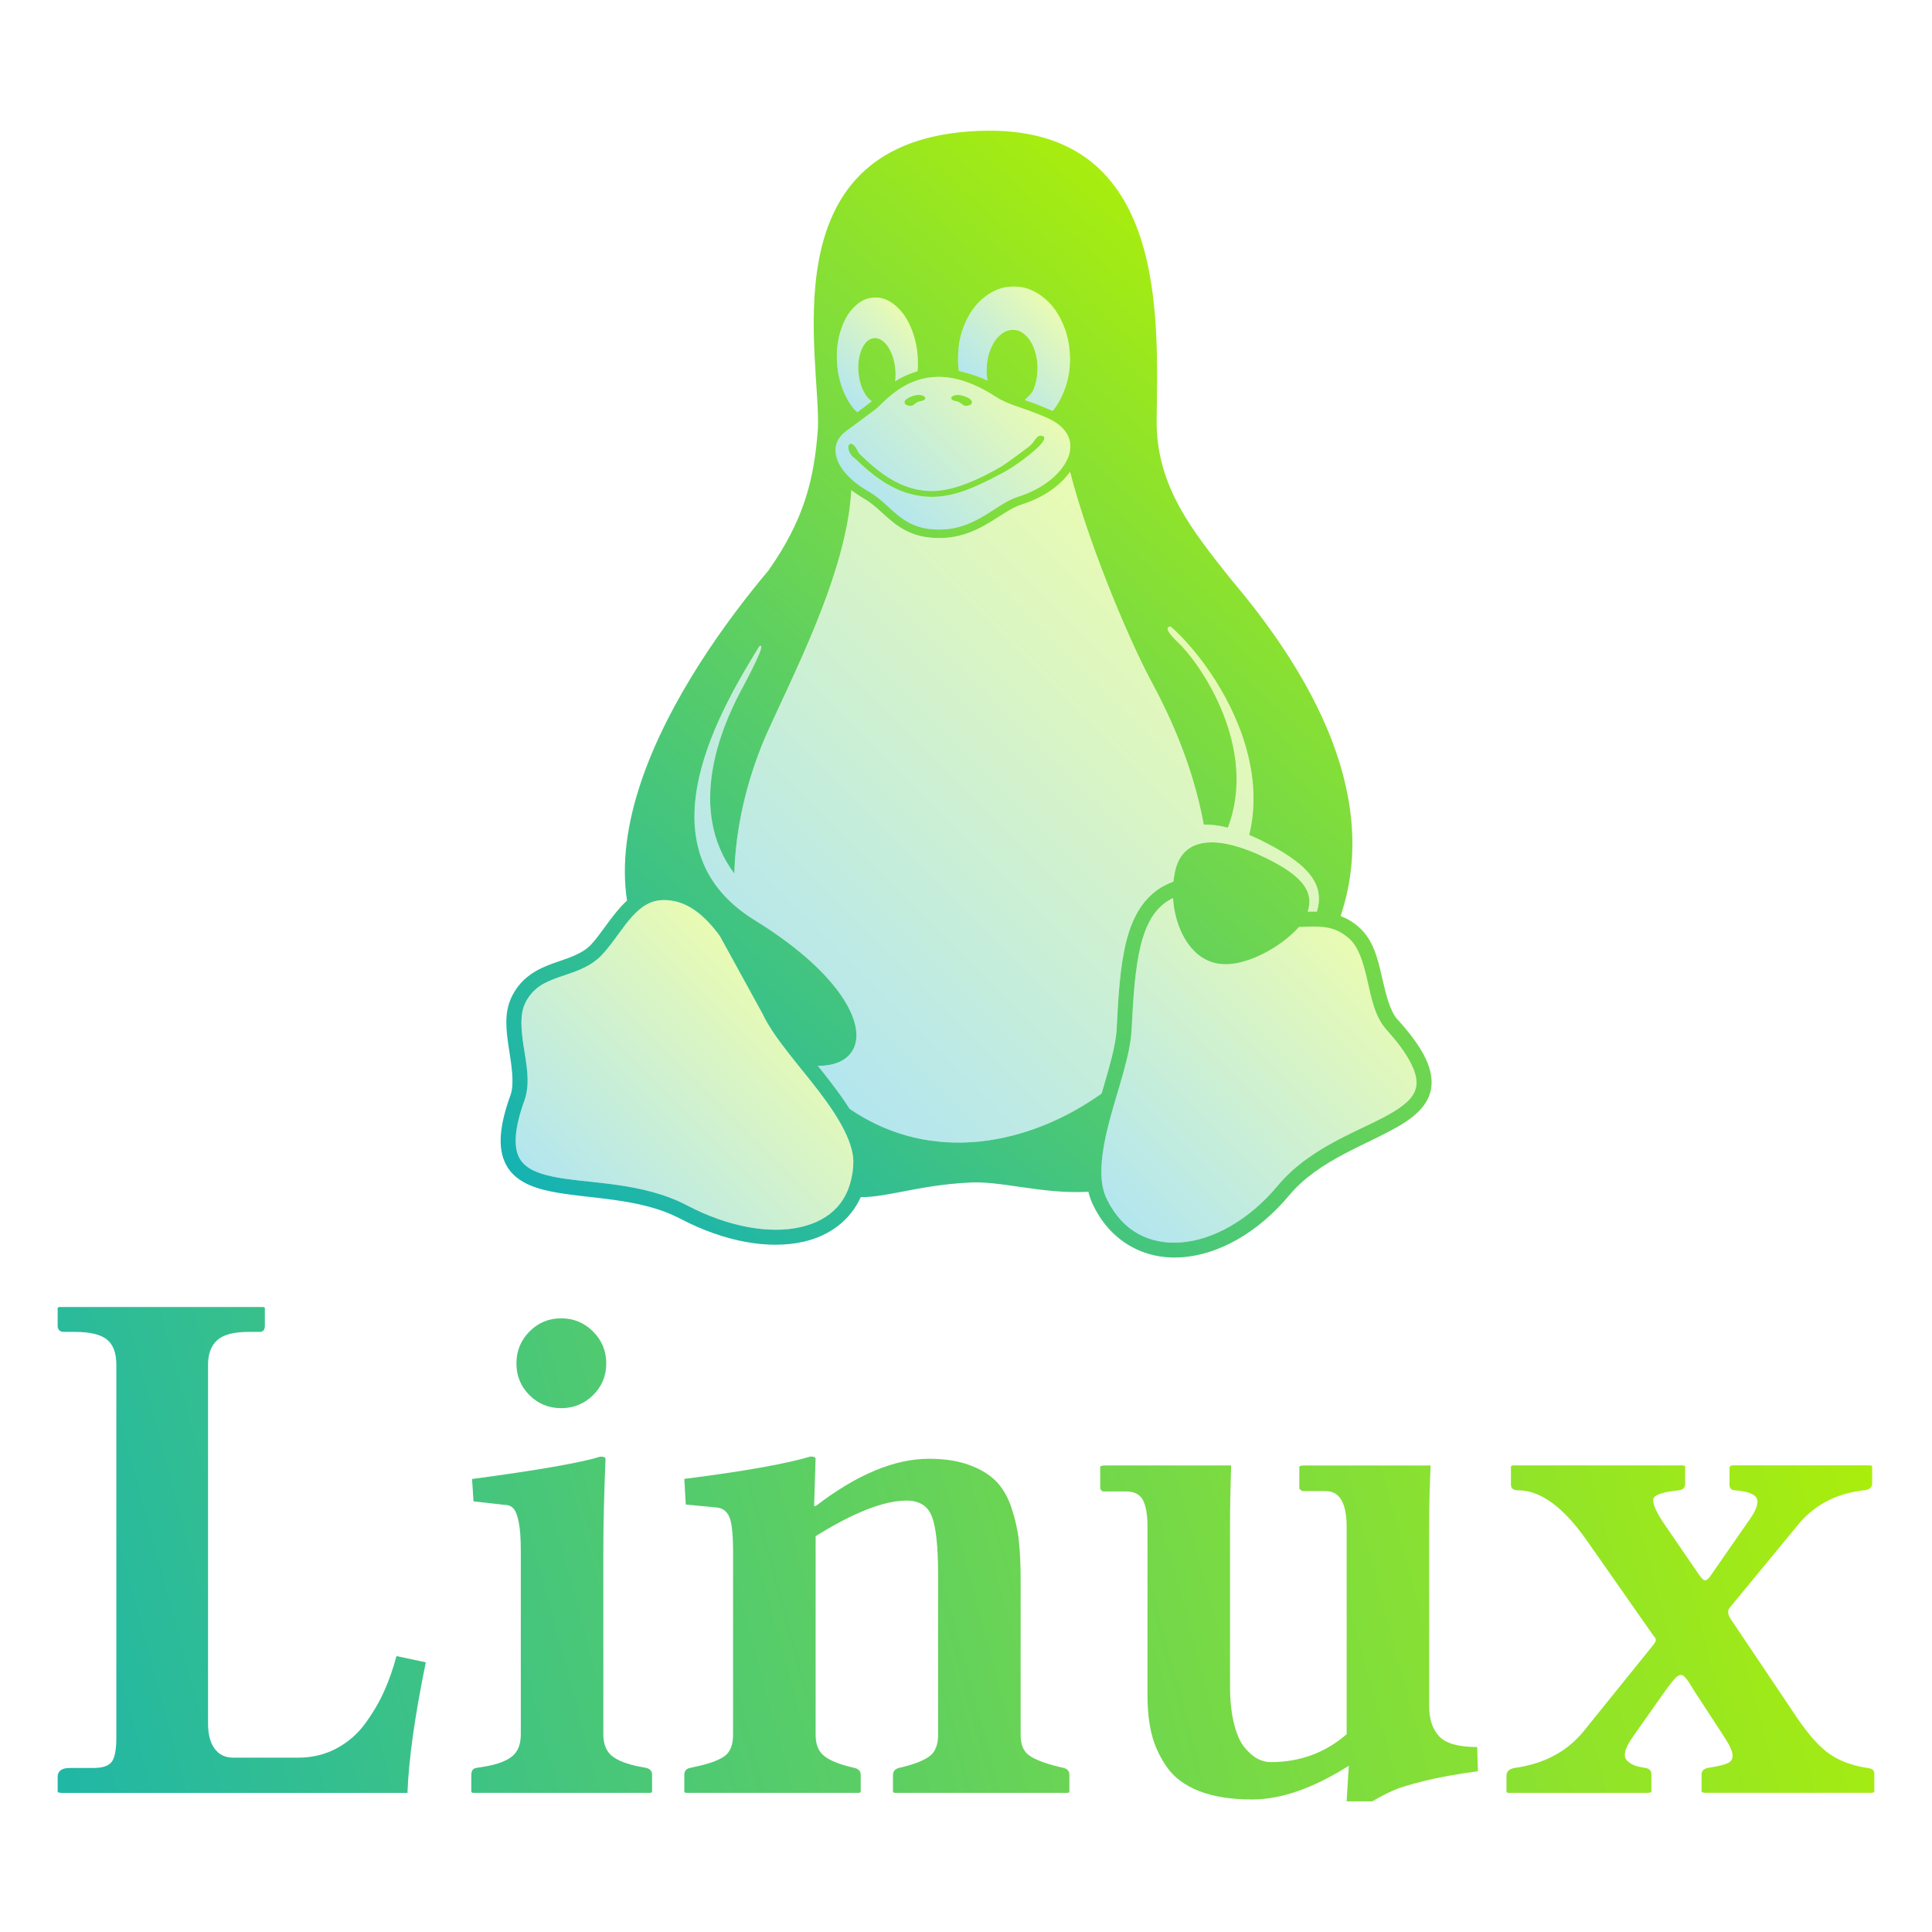<?xml version="1.0" encoding="UTF-8"?><svg id="Layer_1" xmlns="http://www.w3.org/2000/svg" xmlns:xlink="http://www.w3.org/1999/xlink" viewBox="0 0 512 512"><defs><linearGradient id="linear-gradient" x1="319.1" y1="34.42" x2="70.29" y2="311.94" gradientUnits="userSpaceOnUse"><stop offset="0" stop-color="#b5f200"/><stop offset="1" stop-color="#00aaca"/></linearGradient><linearGradient id="linear-gradient-2" x1="377.18" y1="86.49" x2="128.37" y2="364.01" xlink:href="#linear-gradient"/><linearGradient id="linear-gradient-3" x1="312.19" y1="28.22" x2="63.38" y2="305.74" xlink:href="#linear-gradient"/><linearGradient id="linear-gradient-4" x1="322.46" y1="37.43" x2="73.65" y2="314.95" xlink:href="#linear-gradient"/><linearGradient id="linear-gradient-5" x1="357.59" y1="248.75" x2="290" y2="316.34" xlink:href="#linear-gradient"/><linearGradient id="linear-gradient-6" x1="208.14" y1="264.79" x2="151.65" y2="321.29" xlink:href="#linear-gradient"/><linearGradient id="linear-gradient-7" x1="270.1" y1="101.93" x2="235.3" y2="136.72" xlink:href="#linear-gradient"/><linearGradient id="linear-gradient-8" x1="315.79" y1="157.25" x2="202.16" y2="270.87" xlink:href="#linear-gradient"/><linearGradient id="linear-gradient-9" x1="280.76" y1="82.93" x2="259.76" y2="103.93" xlink:href="#linear-gradient"/><linearGradient id="linear-gradient-10" x1="240.51" y1="84.12" x2="221.28" y2="103.35" xlink:href="#linear-gradient"/><linearGradient id="linear-gradient-11" x1="509.1" y1="289.88" x2="-107.08" y2="456.38" xlink:href="#linear-gradient"/><linearGradient id="linear-gradient-12" x1="516.14" y1="315.94" x2="-100.04" y2="482.44" xlink:href="#linear-gradient"/><linearGradient id="linear-gradient-13" x1="526.43" y1="354.02" x2="-89.75" y2="520.52" xlink:href="#linear-gradient"/><linearGradient id="linear-gradient-14" x1="532.77" y1="377.51" x2="-83.4" y2="544.01" xlink:href="#linear-gradient"/><linearGradient id="linear-gradient-15" x1="540.7" y1="406.84" x2="-75.48" y2="573.34" xlink:href="#linear-gradient"/></defs><path d="m254.15,106.57c.59.31,1.07.97,1.73.99.63.02,1.62-.22,1.7-.85.11-.83-1.1-1.36-1.89-1.66-1-.39-2.29-.59-3.23-.07-.22.12-.45.4-.38.64.23.72,1.39.6,2.06.95Z" style="fill:url(#linear-gradient);"/><path d="m370.39,270.23s-.01,0-.01-.01c-2.11-2.39-3.12-6.81-4.2-11.52-1.08-4.71-2.29-9.78-6.15-13.07-.01,0-.02-.01-.02-.02-.77-.67-1.55-1.23-2.34-1.7-.79-.47-1.6-.85-2.4-1.16,5.37-15.93,3.27-31.79-2.16-46.13-6.65-17.59-18.27-32.92-27.14-43.41-9.93-12.53-19.64-24.42-19.45-41.99.3-26.81,2.95-76.52-44.23-76.59-1.92,0-3.92.08-6.01.24-52.72,4.24-38.74,59.94-39.52,78.59-.96,13.64-3.73,24.39-13.11,37.72-11.02,13.1-26.54,34.31-33.89,56.4-3.47,10.42-5.12,21.04-3.6,31.09-.48.43-.93.88-1.36,1.34-3.23,3.46-5.63,7.64-8.29,10.46-2.49,2.49-6.03,3.43-9.93,4.83-3.9,1.4-8.18,3.46-10.77,8.45,0,0,0,0,0,0,0,0,0,.02-.01.02-1.22,2.28-1.62,4.74-1.62,7.24,0,2.31.34,4.65.69,6.9.72,4.69,1.44,9.11.48,12.12-3.08,8.44-3.48,14.27-1.31,18.5,2.18,4.24,6.65,6.11,11.71,7.17,10.12,2.11,23.82,1.59,34.61,7.31l.93-1.75-.92,1.75c11.56,6.04,23.28,8.19,32.62,6.05,6.78-1.55,12.28-5.58,15.11-11.79,7.31-.03,15.33-3.13,28.19-3.84,8.72-.7,19.61,3.1,32.14,2.4.33,1.36.8,2.67,1.45,3.91,0,.01.01.02.02.04,4.86,9.71,13.88,14.15,23.5,13.4,9.63-.76,19.87-6.44,28.15-16.29l-1.52-1.27,1.53,1.26c7.89-9.57,20.98-13.53,29.67-18.77,4.34-2.62,7.86-5.9,8.14-10.66.27-4.76-2.52-10.09-8.95-17.23Zm-116.49-175.07c-.04-3.5.54-6.51,1.88-9.56,1.35-3.05,3.01-5.25,5.36-7.03,2.35-1.78,4.66-2.6,7.39-2.63h.13c2.67,0,4.96.79,7.31,2.49,2.38,1.73,4.1,3.9,5.49,6.93,1.36,2.95,2.01,5.84,2.08,9.26,0,.09,0,.17.02.26.03,3.51-.58,6.5-1.91,9.56-.76,1.74-1.63,3.2-2.68,4.47-.36-.17-.72-.33-1.11-.49-1.33-.57-2.5-1.03-3.55-1.43-1.05-.4-1.87-.67-2.72-.96.61-.74,1.82-1.62,2.27-2.71.68-1.65,1.02-3.27,1.08-5.19,0-.08.02-.14.02-.23.04-1.85-.21-3.42-.75-5.04-.56-1.7-1.28-2.91-2.32-3.93-1.04-1.01-2.08-1.47-3.32-1.51-.06,0-.11,0-.17,0-1.17,0-2.19.41-3.24,1.28-1.1.92-1.92,2.1-2.6,3.75-.68,1.64-1.01,3.27-1.08,5.21-.01.08-.01.14-.01.22-.02,1.07.05,2.04.21,2.99-2.4-1.19-5.46-2.06-7.58-2.57-.12-.92-.19-1.86-.21-2.85v-.27Zm-31.11-7.54c.84-2.69,1.95-4.64,3.57-6.25,1.62-1.6,3.24-2.41,5.21-2.51.15,0,.3-.01.45-.01,1.78,0,3.37.6,5.01,1.91,1.78,1.42,3.13,3.24,4.26,5.81,1.13,2.57,1.73,5.13,1.9,8.16v.02c.08,1.27.07,2.47-.03,3.63-.35.1-.69.21-1.03.32-1.91.66-3.44,1.39-4.91,2.36.14-1.02.16-2.05.05-3.2-.01-.06-.01-.12-.01-.18-.15-1.53-.48-2.81-1.02-4.1-.57-1.35-1.22-2.3-2.06-3.03-.77-.66-1.49-.97-2.29-.96-.08,0-.16,0-.25.01-.9.08-1.64.51-2.35,1.38-.7.86-1.17,1.92-1.5,3.33-.33,1.41-.42,2.8-.28,4.39,0,.06.01.11.01.18.15,1.54.46,2.82,1.01,4.12.56,1.33,1.22,2.28,2.06,3.01.14.12.28.23.42.33-.88.68-1.47,1.16-2.19,1.69-.46.34-1.01.74-1.65,1.22-1.4-1.31-2.49-2.95-3.44-5.12-1.13-2.56-1.73-5.13-1.91-8.16v-.02c-.17-3.03.13-5.63.96-8.33Zm1.37,26.69c2.79-2.09,4.72-3.51,6.01-4.45,1.28-.94,1.81-1.3,2.22-1.68,0,0,0,0,0,0h0c2.09-1.98,5.43-5.59,10.46-7.32,1.73-.6,3.66-.98,5.82-.99,4.13-.02,9.1,1.34,15.11,5.2,3.69,2.4,6.57,2.6,13.18,5.44h.01s0,0,0,0c3.18,1.31,5.05,3.01,5.97,4.8.91,1.79.94,3.74.17,5.78-1.53,4.09-6.41,8.4-13.25,10.53h0s0,0,0,0c-3.34,1.08-6.25,3.48-9.68,5.44-3.43,1.96-7.31,3.55-12.59,3.24-2.25-.13-4.05-.58-5.58-1.24-1.54-.66-2.82-1.53-4.03-2.5-2.43-1.95-4.55-4.41-7.64-6.23h-.01s0-.01,0-.01c-4.99-2.82-7.72-6.09-8.57-8.92-.86-2.83-.05-5.25,2.42-7.1Zm1.96,194.64v.02s0,.02,0,.02c-.71,9.31-5.96,14.38-14.02,16.22-8.06,1.84-18.98,0-29.89-5.7,0,0,0,0-.01,0-12.07-6.4-26.43-5.76-35.65-7.68-4.61-.96-7.61-2.41-8.99-5.1-1.38-2.69-1.41-7.38,1.52-15.38v-.04s.02-.03.02-.03c1.45-4.47.38-9.37-.33-13.96-.7-4.59-1.05-8.77.52-11.68v-.03c2.02-3.87,4.97-5.26,8.62-6.57,3.66-1.31,7.99-2.34,11.42-5.78l.02-.02.02-.02c3.16-3.34,5.54-7.53,8.32-10.5,2.35-2.51,4.7-4.17,8.24-4.19.04,0,.08,0,.12,0,.62,0,1.28.06,1.97.16,4.7.71,8.8,4,12.74,9.35l11.4,20.77h0s0,.02,0,.02c3.03,6.33,9.44,13.3,14.86,20.4,5.43,7.1,9.63,14.23,9.08,19.69Zm-.96-15.08c-1.49-2.36-3.21-4.71-4.97-7.02-1.13-1.48-2.29-2.94-3.44-4.39,2.26,0,4.19-.37,5.74-1.07,1.94-.88,3.29-2.29,3.97-4.1,1.34-3.62,0-8.72-4.31-14.55-4.31-5.83-11.6-12.4-22.31-18.98h0c-7.87-4.9-12.27-10.9-14.34-17.42-2.06-6.52-1.78-13.57-.18-20.53,3.05-13.36,10.88-26.35,15.88-34.5,1.34-.99.48,1.84-5.06,12.13-4.96,9.41-14.25,31.12-1.54,48.06.34-12.06,3.22-24.36,8.06-35.86,7.04-15.96,21.77-43.65,22.94-65.71.61.44,2.68,1.84,3.6,2.36t0,0c2.7,1.59,4.73,3.92,7.36,6.03,2.64,2.12,5.93,3.94,10.9,4.23.48.03.94.04,1.4.04,5.12,0,9.12-1.67,12.45-3.58,3.62-2.07,6.51-4.36,9.25-5.25,0,0,0,0,.01,0,5.79-1.81,10.39-5.01,13.01-8.74,4.5,17.73,14.96,43.33,21.68,55.83,3.58,6.63,10.68,20.71,13.75,37.68,1.95-.06,4.09.22,6.38.81,8.03-20.82-6.81-43.24-13.6-49.49-2.74-2.66-2.87-3.85-1.51-3.79,7.36,6.51,17.03,19.61,20.54,34.39,1.6,6.74,1.95,13.83.23,20.82.84.35,1.7.73,2.56,1.14,12.89,6.28,17.66,11.74,15.37,19.18-.76-.03-1.5-.02-2.22,0-.07,0-.13,0-.2,0,1.87-5.9-2.27-10.26-13.29-15.24-11.43-5.03-20.54-4.53-22.07,5.67-.1.53-.18,1.08-.24,1.63-.86.3-1.71.68-2.58,1.15-5.36,2.94-8.3,8.26-9.93,14.8-1.63,6.53-2.1,14.42-2.54,23.3h0c-.27,4.47-2.11,10.5-3.97,16.89-18.72,13.36-44.71,19.14-66.77,4.08Zm150.22-6.64c-.17,2.94-2.29,5.12-6.22,7.49-7.86,4.74-21.78,8.86-30.66,19.63-7.72,9.19-17.14,14.23-25.42,14.89-8.29.65-15.44-2.78-19.66-11.25v-.02s-.02-.02-.02-.02c-2.62-4.98-1.53-12.83.67-21.11,2.2-8.28,5.37-16.79,5.8-23.7v-.02c.45-8.86.94-16.59,2.43-22.56,1.49-5.97,3.83-10.01,7.98-12.28.2-.1.39-.21.58-.3.47,7.67,4.27,15.49,10.98,17.19,7.35,1.94,17.93-4.37,22.4-9.51.89-.04,1.77-.08,2.61-.1,3.92-.1,7.21.13,10.57,3.07h.01s.01.02.01.02c2.58,2.19,3.81,6.33,4.88,10.96,1.07,4.63,1.91,9.68,5.11,13.27h0s0,.01,0,.01c6.14,6.81,8.12,11.41,7.95,14.36Z" style="fill:url(#linear-gradient-2);"/><path d="m241.41,107.56c.66-.02,1.14-.69,1.73-.99.67-.34,1.84-.23,2.06-.95.07-.24-.16-.52-.38-.64-.94-.53-2.23-.33-3.23.07-.78.3-1.99.83-1.89,1.66.08.63,1.07.87,1.7.85Z" style="fill:url(#linear-gradient-3);"/><path d="m226.41,121.37c1.18,1.1,2.74,2.61,4.66,4.14,3.84,3.05,9.19,6.17,15.95,6.17s13.12-3.44,18.57-6.28c2.85-1.49,6.37-4.09,8.61-6.05,2.25-1.96,3.44-3.68,1.83-3.86-1.6-.19-1.54,1.53-3.48,2.96-2.54,1.86-5.65,4.32-8.09,5.7-4.32,2.42-11.39,5.98-17.44,5.98s-10.91-2.8-14.55-5.68c-1.82-1.44-3.32-2.89-4.52-4.01-.89-.83-1.1-2.68-2.51-2.85-.84-.07-1.08,2.19.96,3.81Z" style="fill:url(#linear-gradient-4);"/><g style="opacity:.3;"><path d="m375.37,287.23c-.17,2.94-2.29,5.12-6.22,7.49-7.86,4.74-21.78,8.86-30.66,19.63-7.72,9.19-17.14,14.23-25.42,14.89-8.29.65-15.44-2.78-19.66-11.25v-.02s-.02-.02-.02-.02c-2.62-4.98-1.53-12.83.67-21.11,2.2-8.28,5.37-16.79,5.8-23.7v-.02c.45-8.86.94-16.59,2.43-22.56,1.49-5.97,3.83-10.01,7.98-12.28.19-.1.39-.21.58-.3.47,7.67,4.27,15.5,10.98,17.19,7.35,1.94,17.93-4.37,22.4-9.51.89-.04,1.77-.08,2.61-.1,3.92-.1,7.21.13,10.57,3.07h.01s.01.02.01.02c2.58,2.19,3.81,6.33,4.88,10.96,1.07,4.63,1.91,9.68,5.11,13.27h0s0,.01,0,.01c6.14,6.81,8.12,11.41,7.95,14.36Z" style="fill:url(#linear-gradient-5);"/><path d="m226.12,308.95v.02s0,.02,0,.02c-.71,9.31-5.96,14.38-14.02,16.22-8.06,1.84-18.98,0-29.89-5.7,0,0,0,0-.01,0-12.07-6.4-26.43-5.76-35.65-7.68-4.61-.96-7.61-2.41-8.99-5.1-1.38-2.69-1.41-7.38,1.52-15.38v-.03s.02-.03.02-.03c1.45-4.47.38-9.37-.33-13.96-.7-4.59-1.05-8.77.52-11.68v-.03c2.02-3.87,4.97-5.26,8.62-6.57,3.66-1.31,7.99-2.34,11.42-5.78l.02-.02.02-.02c3.16-3.34,5.54-7.53,8.32-10.5,2.35-2.51,4.7-4.17,8.24-4.19.04,0,.08,0,.12,0,.62,0,1.28.06,1.97.16,4.7.71,8.8,4,12.74,9.35l11.4,20.77h0s0,.02,0,.02c3.03,6.33,9.44,13.3,14.86,20.4,5.43,7.1,9.63,14.23,9.08,19.69Z" style="fill:url(#linear-gradient-6);"/><path d="m282.96,115.3c-.92-1.79-2.78-3.5-5.97-4.8h0s-.01,0-.01,0c-6.62-2.83-9.49-3.04-13.18-5.44-6.01-3.86-10.98-5.22-15.11-5.2-2.16,0-4.09.39-5.82.99-5.03,1.73-8.37,5.34-10.46,7.32h0s0,0,0,.01c-.41.39-.94.74-2.22,1.68-1.29.94-3.23,2.36-6.01,4.45-2.48,1.86-3.28,4.27-2.42,7.1.85,2.83,3.58,6.1,8.57,8.92h0s.01.01.01.01c3.1,1.82,5.21,4.27,7.64,6.23,1.21.97,2.49,1.85,4.03,2.5,1.54.66,3.34,1.1,5.58,1.24,5.28.31,9.16-1.28,12.59-3.24,3.44-1.96,6.34-4.36,9.68-5.44h0s0,0,0,0c6.84-2.14,11.72-6.44,13.25-10.53.77-2.05.74-3.99-.17-5.78Zm-30.5-10.31c.94-.53,2.23-.33,3.23.07.78.3,1.99.83,1.89,1.66-.08.63-1.07.87-1.7.85-.66-.02-1.14-.69-1.73-.99-.67-.34-1.84-.23-2.06-.95-.07-.24.16-.52.38-.64Zm-10.87.07c1-.39,2.29-.59,3.23-.07.22.12.45.4.38.64-.23.72-1.39.6-2.06.95-.59.31-1.07.97-1.73.99-.63.02-1.62-.22-1.7-.85-.11-.83,1.1-1.36,1.89-1.66Zm32.61,14.3c-2.25,1.96-5.76,4.56-8.61,6.05-5.45,2.84-11.8,6.28-18.57,6.28s-12.11-3.13-15.95-6.17c-1.92-1.52-3.48-3.04-4.66-4.14-2.04-1.61-1.8-3.87-.96-3.8,1.41.17,1.62,2.03,2.51,2.85,1.2,1.12,2.7,2.57,4.52,4.01,3.63,2.88,8.48,5.68,14.55,5.68s13.13-3.56,17.44-5.98c2.44-1.37,5.56-3.83,8.09-5.7,1.94-1.43,1.87-3.14,3.48-2.96,1.6.18.42,1.9-1.83,3.86Z" style="fill:url(#linear-gradient-7);"/><path d="m348.97,241.59c-.76-.03-1.5-.02-2.22,0-.07,0-.13,0-.2,0,1.87-5.9-2.27-10.26-13.29-15.24-11.43-5.03-20.54-4.53-22.07,5.67-.1.53-.18,1.08-.24,1.63-.86.3-1.71.68-2.58,1.15-5.36,2.94-8.3,8.26-9.93,14.8-1.63,6.53-2.1,14.42-2.54,23.3h0c-.27,4.47-2.11,10.5-3.97,16.89-18.72,13.36-44.71,19.14-66.77,4.08-1.49-2.36-3.21-4.71-4.97-7.02-1.13-1.48-2.29-2.94-3.44-4.39,2.26,0,4.19-.37,5.74-1.07,1.94-.88,3.29-2.29,3.97-4.1,1.34-3.62,0-8.72-4.31-14.55-4.31-5.83-11.6-12.4-22.31-18.98h0c-7.87-4.9-12.27-10.9-14.34-17.42-2.06-6.52-1.78-13.57-.18-20.53,3.05-13.36,10.88-26.35,15.88-34.5,1.34-.99.48,1.84-5.06,12.13-4.96,9.41-14.25,31.12-1.54,48.06.34-12.06,3.22-24.36,8.06-35.86,7.04-15.96,21.77-43.65,22.94-65.71.61.44,2.68,1.84,3.6,2.36t0,0c2.7,1.59,4.73,3.92,7.36,6.03,2.64,2.12,5.93,3.94,10.9,4.23.48.03.94.04,1.4.04,5.12,0,9.12-1.67,12.45-3.58,3.62-2.07,6.51-4.36,9.25-5.25,0,0,0,0,.01,0,5.79-1.81,10.39-5.01,13.01-8.74,4.5,17.73,14.96,43.33,21.68,55.83,3.58,6.63,10.68,20.71,13.75,37.68,1.95-.06,4.09.22,6.38.81,8.03-20.82-6.81-43.24-13.6-49.49-2.74-2.66-2.87-3.85-1.51-3.79,7.36,6.51,17.03,19.61,20.54,34.39,1.6,6.74,1.95,13.83.23,20.82.84.35,1.7.73,2.56,1.14,12.89,6.28,17.66,11.74,15.37,19.19Z" style="fill:url(#linear-gradient-8);"/><path d="m283.56,94.88c.03,3.51-.58,6.5-1.91,9.56-.76,1.74-1.63,3.2-2.68,4.47-.36-.17-.72-.33-1.11-.49-1.33-.57-2.5-1.03-3.55-1.43-1.05-.4-1.87-.67-2.72-.96.61-.74,1.82-1.62,2.27-2.71.68-1.65,1.02-3.27,1.08-5.19,0-.08.02-.14.02-.23.04-1.85-.21-3.42-.74-5.04-.56-1.7-1.28-2.91-2.32-3.93-1.04-1.01-2.08-1.47-3.32-1.51-.06,0-.11,0-.17,0-1.17,0-2.19.41-3.24,1.28-1.1.92-1.92,2.1-2.6,3.75-.68,1.64-1.01,3.27-1.08,5.21-.01.08-.01.14-.01.22-.02,1.07.05,2.04.21,2.99-2.4-1.19-5.46-2.06-7.58-2.57-.12-.92-.19-1.86-.21-2.85v-.27c-.04-3.5.54-6.51,1.88-9.56,1.35-3.05,3.01-5.25,5.36-7.03,2.35-1.78,4.66-2.6,7.39-2.63h.13c2.67,0,4.96.79,7.31,2.49,2.38,1.73,4.1,3.9,5.49,6.93,1.36,2.95,2.01,5.84,2.08,9.26,0,.09,0,.17.02.26Z" style="fill:url(#linear-gradient-9);"/><path d="m243.15,98.38c-.35.1-.69.21-1.03.32-1.91.66-3.44,1.39-4.91,2.36.14-1.02.16-2.05.05-3.2-.01-.06-.01-.11-.01-.18-.15-1.53-.48-2.81-1.02-4.1-.57-1.35-1.22-2.3-2.06-3.03-.77-.66-1.49-.97-2.29-.96-.08,0-.16,0-.25.01-.9.08-1.64.52-2.35,1.38-.7.86-1.17,1.92-1.5,3.34-.33,1.41-.42,2.8-.28,4.39,0,.06.01.11.01.18.15,1.54.46,2.82,1.01,4.12.56,1.33,1.22,2.28,2.06,3.01.14.12.28.23.42.33-.88.68-1.47,1.16-2.19,1.69-.46.34-1.01.74-1.65,1.21-1.4-1.31-2.49-2.95-3.44-5.12-1.13-2.56-1.73-5.13-1.91-8.16v-.02c-.17-3.03.13-5.63.96-8.33.84-2.69,1.95-4.64,3.57-6.25,1.62-1.6,3.24-2.41,5.21-2.51.15,0,.3-.01.45-.01,1.78,0,3.37.6,5.01,1.91,1.78,1.42,3.13,3.24,4.26,5.81,1.13,2.57,1.73,5.13,1.9,8.16v.02c.08,1.27.07,2.47-.03,3.63Z" style="fill:url(#linear-gradient-10);"/></g><path d="m30.83,361.71c0-3.17-.84-5.43-2.53-6.75-1.69-1.33-4.5-1.99-8.45-1.99h-2.82c-1.17,0-1.75-.55-1.75-1.65v-4.76l.39-.19h54.13l.39.19v4.76c0,1.1-.45,1.65-1.36,1.65h-3.01c-3.89,0-6.64.73-8.26,2.19-1.62,1.46-2.43,3.64-2.43,6.56v94.95c0,2.92.58,5.17,1.75,6.75,1.17,1.59,2.82,2.38,4.96,2.38h17.1c3.76,0,7.16-.81,10.2-2.43,3.04-1.62,5.59-3.82,7.63-6.61,2.04-2.79,3.71-5.62,5-8.5,1.3-2.88,2.4-6.01,3.3-9.38l7.77,1.65c-2.92,14.27-4.54,25.8-4.86,34.6H16.06l-.78-.19v-3.98c0-1.62,1.07-2.43,3.21-2.43h6.32c2.4,0,4-.55,4.81-1.65.81-1.1,1.21-3.17,1.21-6.22v-98.93Z" style="fill:url(#linear-gradient-11);"/><path d="m159.89,410.98v48.59c0,2.59.74,4.5,2.24,5.73,1.49,1.23,3.85,2.17,7.09,2.82l2.04.39c1.04.26,1.55.87,1.55,1.85v4.57l-.39.19h-47.13l-.39-.19v-4.57c0-1.1.45-1.72,1.36-1.85l2.43-.39c3.24-.58,5.6-1.49,7.09-2.72,1.49-1.23,2.24-3.18,2.24-5.83v-48.53c0-3.24-.18-5.77-.53-7.58-.36-1.81-.83-3.05-1.41-3.69-.58-.65-1.39-.97-2.43-.97l-8.16-.92-.39-5.93c17.43-2.33,28.77-4.31,34.01-5.93.91,0,1.36.19,1.36.58-.39,9.65-.58,17.78-.58,24.39Zm-19.58-41.25c-2.3-2.3-3.45-5.1-3.45-8.41s1.15-6.12,3.45-8.45c2.3-2.33,5.1-3.5,8.41-3.5s6.12,1.17,8.45,3.5c2.33,2.33,3.5,5.15,3.5,8.45s-1.17,6.11-3.5,8.41c-2.33,2.3-5.15,3.45-8.45,3.45s-6.11-1.15-8.41-3.45Z" style="fill:url(#linear-gradient-12);"/><path d="m216.16,399.13c10.88-8.36,20.89-12.54,30.03-12.54,4.15,0,7.71.55,10.69,1.65,2.98,1.1,5.35,2.54,7.09,4.32,1.75,1.78,3.11,4.11,4.08,7,.97,2.88,1.62,5.77,1.94,8.65.32,2.88.49,6.33.49,10.35v41.21c0,2.53.73,4.32,2.19,5.39,1.46,1.07,3.97,2.06,7.53,2.96l1.65.39c1.04.26,1.55.87,1.55,1.85v4.57l-.39.19h-45.97l-.39-.19v-4.57c0-.91.52-1.52,1.55-1.85l.87-.19c3.43-.84,5.88-1.83,7.34-2.96,1.46-1.13,2.19-3,2.19-5.59v-42.57c0-7.26-.53-12.33-1.6-15.21-1.07-2.88-3.32-4.32-6.75-4.32-5.96,0-13.99,3.14-24.1,9.43v52.67c0,2.53.76,4.39,2.28,5.59,1.52,1.2,3.94,2.19,7.24,2.96l.78.19c1.1.26,1.65.87,1.65,1.85v4.57l-.39.19h-45.97l-.39-.19v-4.57c0-1.04.52-1.65,1.55-1.85l1.75-.39c3.56-.78,6.06-1.72,7.48-2.82,1.42-1.1,2.14-2.95,2.14-5.54v-48.69c0-4.6-.34-7.64-1.02-9.14-.68-1.49-1.8-2.3-3.35-2.43l-8.16-.78-.39-6.8c15.81-2.01,26.95-3.98,33.43-5.93.91,0,1.36.19,1.36.58l-.39,12.54h.39Z" style="fill:url(#linear-gradient-13);"/><path d="m378.74,452.19c0,3.37.87,6.01,2.62,7.92,1.75,1.91,5.12,2.87,10.11,2.87l.19,6.41c-5.7.78-10.45,1.64-14.24,2.58-3.79.94-6.5,1.77-8.11,2.48-1.62.71-3.5,1.68-5.64,2.92h-6.8l.58-9.43c-9.39,5.96-17.95,8.94-25.66,8.94-5.57,0-10.25-.75-14.04-2.24-3.79-1.5-6.64-3.62-8.55-6.39-1.91-2.76-3.24-5.64-3.98-8.63-.75-2.99-1.12-6.4-1.12-10.24v-44.77c0-3.19-.41-5.54-1.21-7.07-.81-1.53-2.32-2.29-4.52-2.29h-6.22l-.58-.68v-6.02l.97-.19h33.72c-.19,5.95-.29,11.37-.29,16.29v42.07c0,3.94.36,7.32,1.07,10.13.71,2.81,1.65,4.91,2.82,6.3,1.17,1.39,2.32,2.38,3.45,2.96,1.13.58,2.28.87,3.45.87,7.71,0,14.41-2.46,20.12-7.39v-54.88c0-6.37-1.85-9.55-5.54-9.55h-6.22l-.78-.58v-6.02l.78-.19h34.01c-.26,5.51-.39,10.95-.39,16.33v47.52Z" style="fill:url(#linear-gradient-14);"/><path d="m432.68,460.35c-1.1,1.55-1.77,2.87-1.99,3.94-.23,1.07-.02,1.88.63,2.43.65.55,1.3.94,1.94,1.17.65.23,1.59.44,2.82.63,1.04.19,1.55.75,1.55,1.65v4.76l-.78.19h-37.22l-.39-.19v-4.37c0-1.1.71-1.78,2.14-2.04,7.58-1.04,13.57-4.15,17.98-9.33l18.27-22.64c.71-.84,1.1-1.44,1.17-1.8.06-.36-.13-.76-.58-1.22l-17.69-25.27c-6.22-8.88-12.28-13.31-18.17-13.31-1.3,0-1.94-.49-1.94-1.46v-4.96l.58-.19h45l.58.19v4.76c0,.91-.52,1.46-1.55,1.65-3.95.39-6.2,1.05-6.75,1.99-.55.94.24,3.06,2.38,6.37l9.52,13.9c.71,1.04,1.26,1.57,1.65,1.6.39.03.84-.31,1.36-1.02l9.91-14.29c2.14-2.85,2.98-4.92,2.53-6.22-.45-1.3-2.43-2.07-5.93-2.33-.91-.06-1.36-.55-1.36-1.46v-4.76l.58-.39h36.83l.39.19v4.57c0,1.1-.71,1.72-2.14,1.85-7.58.84-13.57,4.08-17.98,9.72l-17.69,21.48c-.58.78-.45,1.78.39,3.01l17.49,26.04c3.11,4.6,6.01,7.82,8.7,9.67,2.69,1.85,5.98,3.06,9.86,3.64,1.3.13,1.94.62,1.94,1.46v4.96l-.58.19h-44.41l-.78-.19v-4.76c0-.84.55-1.39,1.65-1.65,2.53-.39,4.26-.79,5.2-1.21.94-.42,1.39-1.13,1.36-2.14-.03-1-.7-2.51-1.99-4.52l-8.36-12.83c-1.17-2.01-2.03-3.22-2.58-3.64-.55-.42-1.15-.37-1.8.15-.65.52-1.78,1.91-3.4,4.18l-8.36,11.86Z" style="fill:url(#linear-gradient-15);"/></svg>
